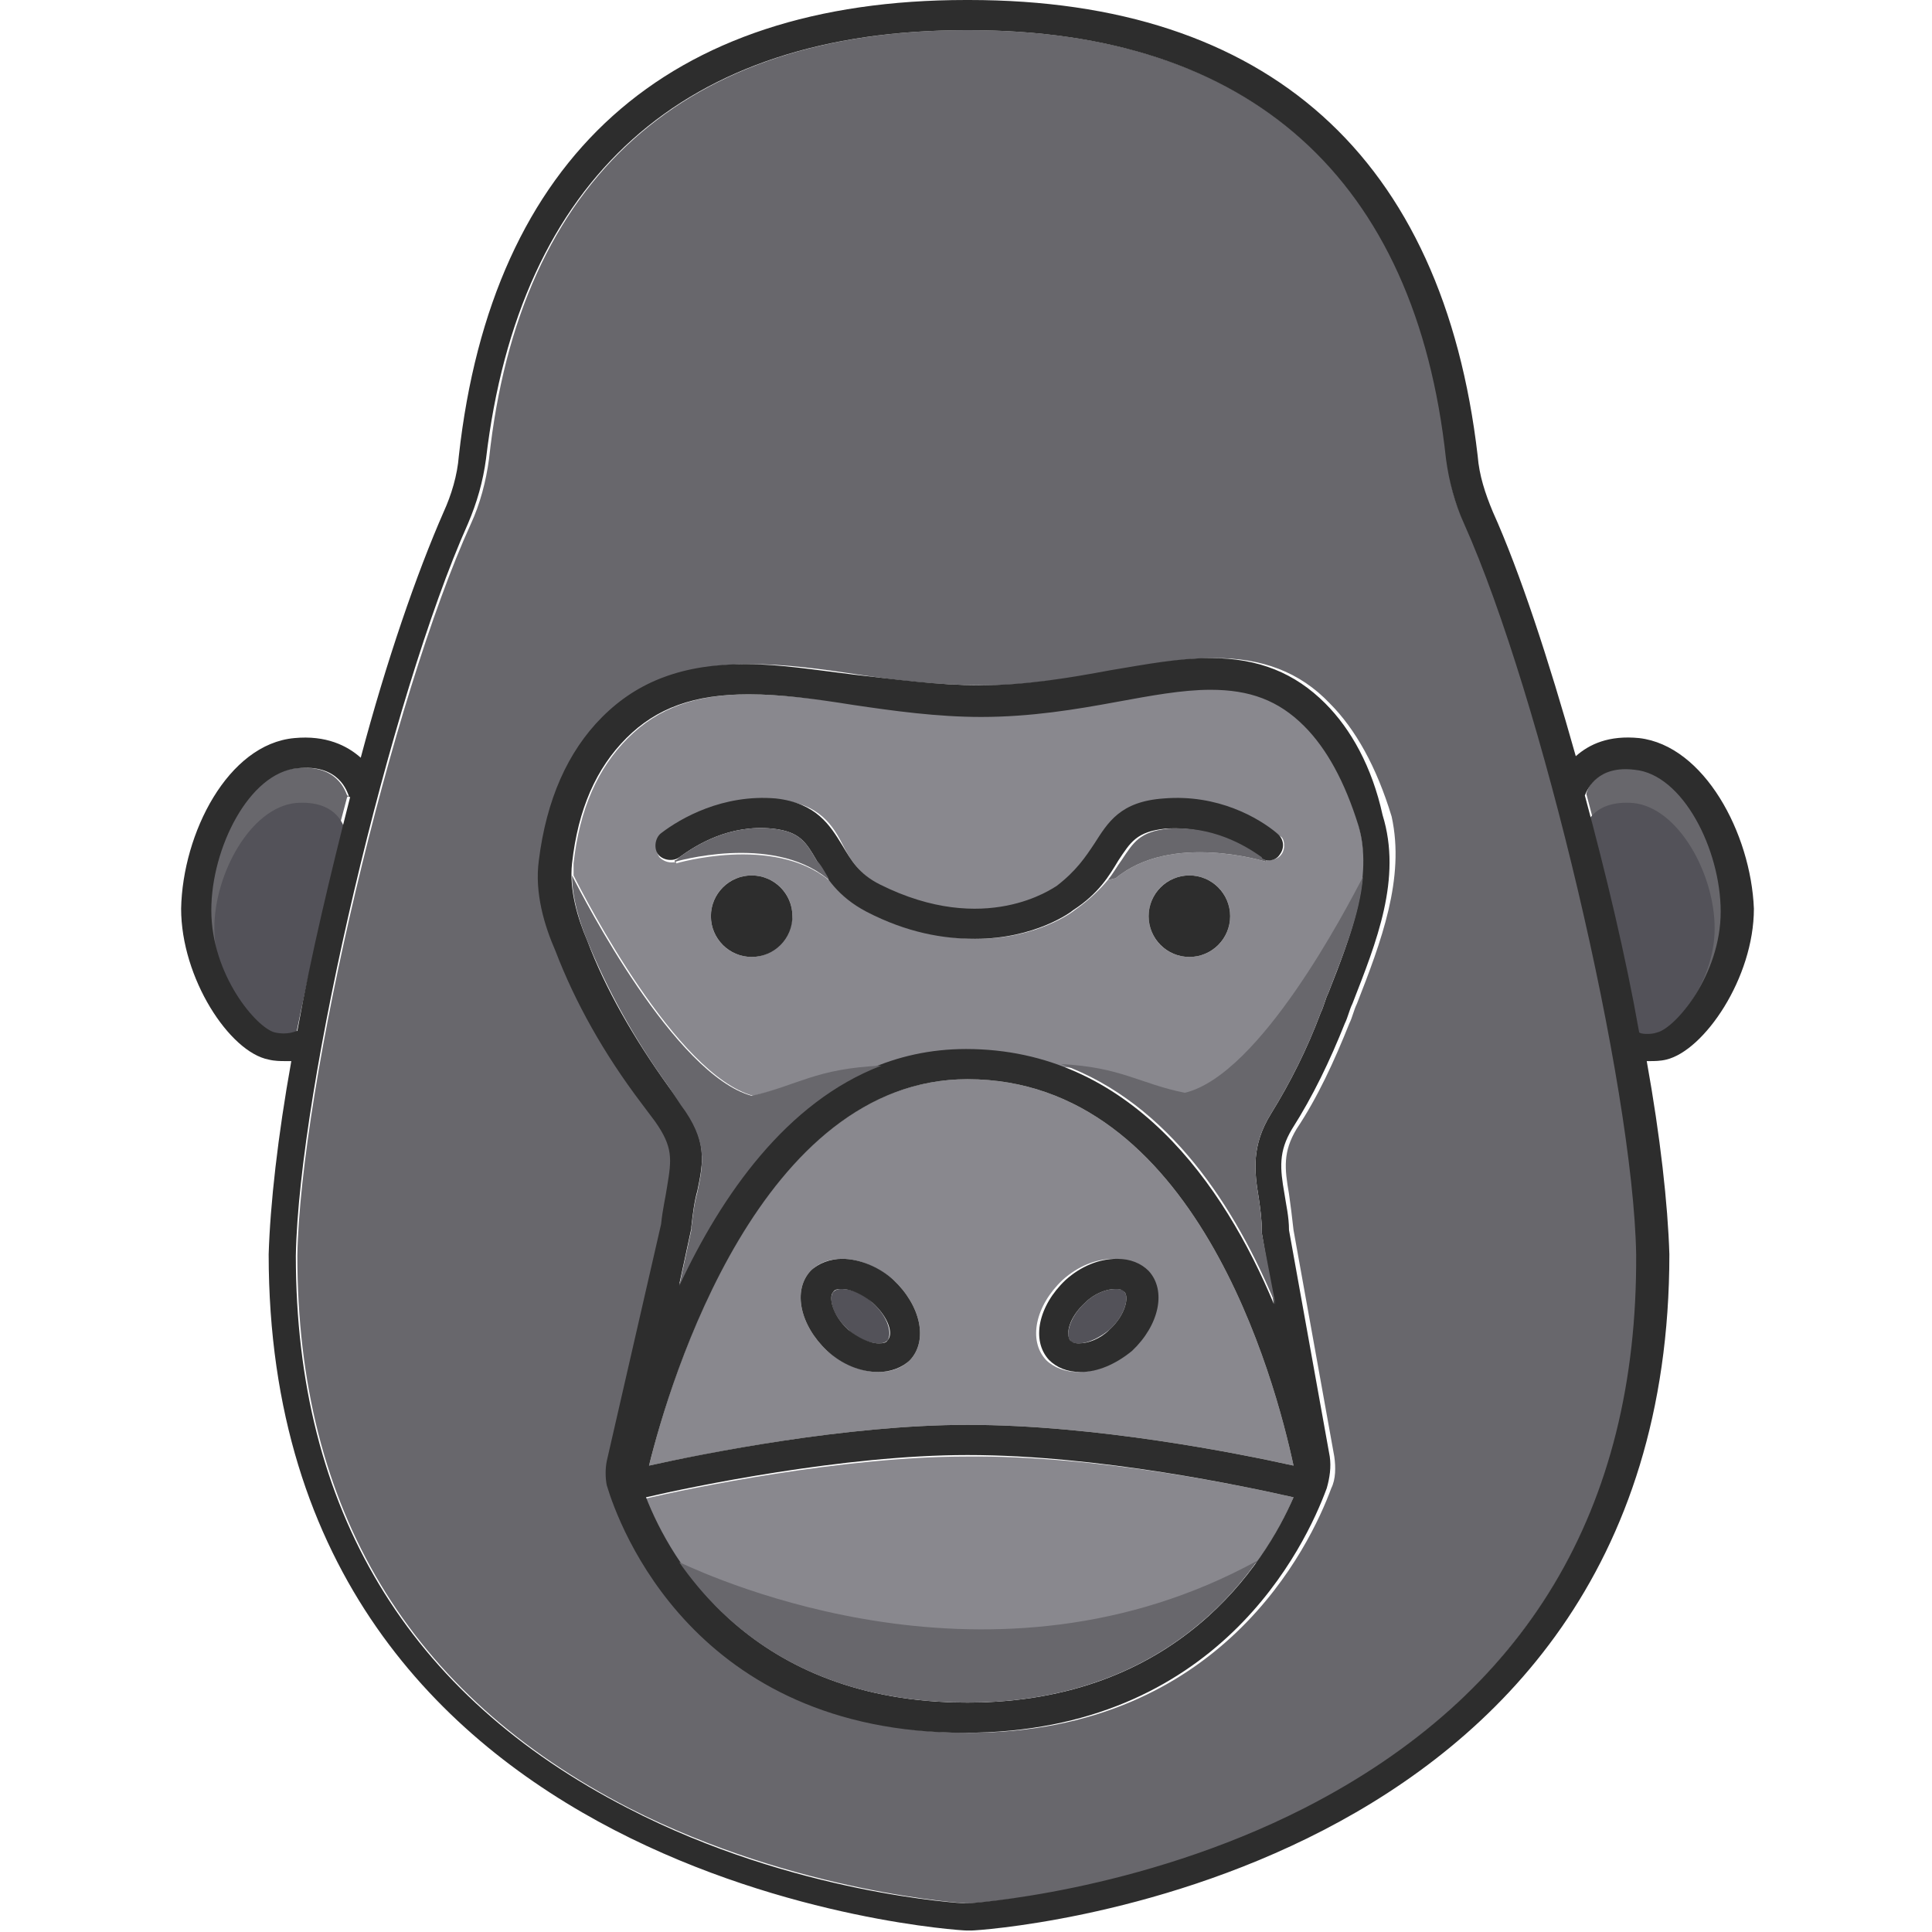 <?xml version="1.0" encoding="utf-8"?>
<!-- Generator: Adobe Illustrator 18.1.0, SVG Export Plug-In . SVG Version: 6.00 Build 0)  -->
<svg version="1.1" baseProfile="tiny" id="Layer_1" xmlns="http://www.w3.org/2000/svg" xmlns:xlink="http://www.w3.org/1999/xlink"
	 x="0px" y="0px" viewBox="0 0 128 128" xml:space="preserve">
<g>
	<path fill="#535259" d="M71.9,86.3c-1.1,1-1.3,2.2-1,2.5c0.1,0.2,0.4,0.2,0.6,0.2c0.6,0,1.4-0.4,2-0.9c1.1-1,1.3-2.2,1-2.5
		c-0.1-0.2-0.4-0.2-0.6-0.2C73.3,85.4,72.5,85.7,71.9,86.3z"/>
	<path fill="#535259" d="M55.8,85.4c-0.2,0-0.4,0-0.6,0.2c-0.3,0.4-0.1,1.5,1,2.5c0.6,0.6,1.4,0.9,2,0.9c0.2,0,0.4,0,0.6-0.2
		c0.3-0.4,0.1-1.5-1-2.5C57.2,85.7,56.4,85.4,55.8,85.4z"/>
	<path fill="#89888E" d="M85.7,99.2c-0.5,1.2-1.3,2.7-2.4,4.3c-17.5,9.6-35.9,1.2-38.3,0.1c-1.1-1.6-1.8-3.2-2.3-4.3
		c3-0.7,13.1-2.8,21.3-2.8C72.8,96.4,82.6,98.5,85.7,99.2z"/>
	<path fill="#89888E" d="M64.1,71.5c-13.8,0-19.7,19.9-21.1,25.6c3.7-0.8,13.1-2.7,21.1-2.7c8.5,0,18,1.9,21.6,2.7
		C84.5,91.5,79.2,71.5,64.1,71.5z M60.3,90.1c-0.5,0.5-1.2,0.8-2.1,0.8c-1.1,0-2.3-0.5-3.4-1.4c-1.8-1.7-2.3-4-1.1-5.3
		c0.5-0.5,1.2-0.8,2.1-0.8c1.1,0,2.3,0.5,3.4,1.4C61,86.5,61.5,88.8,60.3,90.1z M74.8,89.5c-1,0.9-2.2,1.4-3.4,1.4
		c-0.8,0-1.6-0.3-2.1-0.8c-1.2-1.3-0.7-3.6,1.1-5.3c1-0.9,2.2-1.4,3.4-1.4c0.8,0,1.6,0.3,2.1,0.8C77.2,85.5,76.7,87.9,74.8,89.5z"/>
	<path fill="#68676C" d="M23,52.7c-0.1-0.2-0.6-2.1-3.4-1.8c-3.2,0.3-5.7,5.3-5.7,9.4c0,4.3,3,7.8,4.2,8.1c1,0.2,1.4,0,1.4-0.1
		c0.9-5,2.1-10.3,3.5-15.5C23.1,52.8,23.1,52.7,23,52.7z"/>
	<path fill="#535259" d="M22.8,54.8c-0.1-0.2-0.6-1.8-3.2-1.6c-3,0.3-5.4,4.7-5.4,8.3c0,3.8,2.9,6.9,4,7.2c0.9,0.2,1.3,0,1.4-0.1
		c0.9-4.4,2-9.2,3.3-13.7C22.9,54.9,22.9,54.9,22.8,54.8z"/>
	<path fill="#89888E" d="M90,54.6c-0.9-2.9-2.1-5.1-3.6-6.6c-1.7-1.7-3.6-2.4-6.2-2.4c-1.9,0-4,0.4-6.2,0.8c-2.7,0.5-5.7,1-9,1
		c-2.9,0-5.8-0.4-8.5-0.8C54,46.3,51.7,46,49.6,46c-3.5,0-6,0.9-8,2.9c-2,2-3.2,4.7-3.6,8.3c0,0.3,0,0.5,0,0.8
		c0.8,1.6,6.8,13.2,11.9,14.6c3.1-0.7,4.2-1.7,8.6-1.9c1.7-0.7,3.6-1.1,5.7-1.1c2.3,0,4.3,0.4,6.2,1.1h0c4,0.2,5.2,1.3,8.2,1.9
		c5-1.4,10.8-12.4,11.8-14.4c0,0,0,0,0,0C90.4,56.9,90.3,55.7,90,54.6z M49.8,63.4c-1.5,0-2.7-1.2-2.7-2.7c0-1.5,1.2-2.7,2.7-2.7
		s2.7,1.2,2.7,2.7C52.4,62.2,51.2,63.4,49.8,63.4z M78.8,63.4c-1.5,0-2.7-1.2-2.7-2.7c0-1.5,1.2-2.7,2.7-2.7c1.5,0,2.7,1.2,2.7,2.7
		C81.5,62.2,80.3,63.4,78.8,63.4z M84.9,56.6c-0.2,0.3-0.6,0.4-1,0.4v0.1c0,0-6.3-2-10,1.1c-0.2,0-0.3,0.1-0.5,0.1
		c-0.5,0.6-1.2,1.3-2.2,2c-0.1,0.1-2.5,1.9-6.5,1.9c-2,0-4.4-0.5-7.2-1.8c-1.2-0.6-2-1.4-2.5-2.1c0,0-0.1,0-0.1,0
		c-3.7-3-10.1-1.1-10.1-1.1v-0.1c-0.4,0.1-0.8,0-1.1-0.3c-0.3-0.4-0.3-1.1,0.2-1.4c0.3-0.2,0.6-0.4,1-0.7c1.5-0.9,3.8-1.9,6.6-1.7
		c2.8,0.2,3.7,1.7,4.4,3.1c0.3,0.6,0.7,1.2,1.2,1.7c0.3,0.3,0.8,0.7,1.3,0.9c7,3.5,11.5,0.2,11.7,0.1c0.6-0.4,1-0.8,1.4-1.2
		c0.5-0.5,0.8-1,1.1-1.5c0.8-1.3,1.7-2.7,4.6-3c2.9-0.3,5.2,0.8,6.7,1.7c0.4,0.2,0.7,0.4,0.9,0.6C85.1,55.5,85.2,56.2,84.9,56.6z"/>
	<path fill="#68676C" d="M95.9,30.4C93.8,11.8,82.9,2,64.2,2c0,0-0.1,0-0.1,0c0,0-0.1,0-0.1,0c-18.6,0-29.6,9.8-31.6,28.4
		c-0.2,1.5-0.6,3-1.2,4.3C26,46.1,19.9,71.9,19.7,83.2c0,16.8,7.4,29.1,22,36.6c11,5.6,22.2,6.3,22.3,6.3c0,0,0.1,0,0.1,0
		c0,0,0.1,0,0.1,0c0.1,0,11.3-0.6,22.3-6.3c14.6-7.5,22-19.8,22-36.6c-0.2-11.2-6.3-37-11.4-48.4C96.4,33.4,96,31.9,95.9,30.4z
		 M89.9,66.5c-0.2,0.4-0.3,0.9-0.5,1.3c-1,2.5-2.1,4.9-3.5,7c-0.9,1.5-0.8,2.6-0.5,4.3c0.1,0.7,0.2,1.5,0.3,2.4l2.7,15
		c0.1,0.7,0.1,1.5-0.2,2.1c-1.4,3.8-7.3,16.2-24,16.2c-17.9,0-22.9-13.7-23.7-16.4c-0.2-0.5-0.2-1.1,0-1.6l3.6-15.7
		c0.1-1,0.2-1.8,0.4-2.5c0.3-1.7,0.5-2.5-0.8-4.3l-0.9-1.2c-2.4-3.4-4.3-6.8-5.7-10.1c-0.6-1.6-1.4-3.8-1.1-6c0.5-4,1.9-7.2,4.2-9.5
		c2.4-2.4,5.4-3.5,9.5-3.5c2.3,0,4.6,0.3,7.2,0.7c2.7,0.4,5.4,0.7,8.3,0.7c3.1,0,5.9-0.5,8.7-1c2.3-0.4,4.5-0.8,6.6-0.8
		c3.1,0,5.6,0.9,7.6,3c1.7,1.7,3.1,4.2,4.1,7.5C93.1,58.2,91.5,62.4,89.9,66.5z"/>
	<path fill="#68676C" d="M108.4,50.9c-2.5-0.2-3.2,1.2-3.3,1.7c1.4,5.2,2.6,10.7,3.6,15.7c0,0,0,0,0,0c0,0,0.2,0.1,0.5,0.1
		c0.2,0,0.4,0,0.7-0.1c1.2-0.3,4.2-3.8,4.2-8.1C114,56.2,111.5,51.2,108.4,50.9z"/>
	<path fill="#2D2D2D" d="M55.8,83.4c-0.8,0-1.6,0.3-2.1,0.8c-1.2,1.3-0.7,3.6,1.1,5.3c1,0.9,2.2,1.4,3.4,1.4c0.8,0,1.6-0.3,2.1-0.8
		c1.2-1.3,0.7-3.6-1.1-5.3C58.2,83.9,56.9,83.4,55.8,83.4z M58.8,88.8C58.7,89,58.4,89,58.2,89c-0.6,0-1.4-0.4-2-0.9
		c-1.1-1-1.3-2.2-1-2.5c0.1-0.2,0.4-0.2,0.6-0.2c0.6,0,1.4,0.4,2,0.9C58.9,87.3,59.2,88.4,58.8,88.8z"/>
	<path fill="#2D2D2D" d="M70.6,84.8c-1.8,1.7-2.3,4-1.1,5.3c0.5,0.5,1.2,0.8,2.1,0.8c1.1,0,2.3-0.5,3.4-1.4c1.8-1.7,2.3-4,1.1-5.3
		c-0.5-0.5-1.2-0.8-2.1-0.8C72.8,83.4,71.6,83.9,70.6,84.8z M73.5,88.1c-0.6,0.6-1.4,0.9-2,0.9c-0.2,0-0.4,0-0.6-0.2
		c-0.3-0.4-0.1-1.5,1-2.5c0.6-0.6,1.4-0.9,2-0.9c0.2,0,0.4,0,0.6,0.2C74.8,85.9,74.6,87.1,73.5,88.1z"/>
	<path fill="#535259" d="M105,54.8c0.1-0.2,0.6-1.8,3.2-1.6c3,0.3,5.4,4.7,5.4,8.3c0,3.8-2.9,6.9-4,7.2c-0.9,0.2-1.3,0-1.4-0.1
		c-0.9-4.4-2-9.2-3.3-13.7C105,54.9,105,54.9,105,54.8z"/>
	<ellipse fill="#2D2D2D" cx="78.8" cy="60.7" rx="2.7" ry="2.7"/>
	<ellipse fill="#2D2D2D" cx="49.8" cy="60.7" rx="2.7" ry="2.7"/>
	<path fill="#2D2D2D" d="M87.8,46.6c-2-2-4.4-3-7.6-3c-2.1,0-4.2,0.4-6.6,0.8c-2.7,0.5-5.6,1-8.7,1c-2.8,0-5.6-0.4-8.3-0.7
		c-2.5-0.3-4.9-0.7-7.2-0.7c-4.1,0-7.1,1.1-9.5,3.5c-2.3,2.3-3.7,5.5-4.2,9.5c-0.3,2.2,0.4,4.4,1.1,6c1.3,3.4,3.2,6.8,5.7,10.1
		l0.9,1.2c1.2,1.7,1.1,2.5,0.8,4.3c-0.1,0.7-0.3,1.5-0.4,2.5l-3.6,15.7c-0.1,0.5-0.1,1.1,0,1.6c0.8,2.7,5.8,16.4,23.7,16.4
		c16.8,0,22.6-12.4,24-16.2c0.2-0.7,0.3-1.4,0.2-2.1l-2.7-15c0-0.9-0.2-1.7-0.3-2.4c-0.3-1.7-0.4-2.8,0.5-4.3c1.4-2.2,2.5-4.5,3.5-7
		c0.2-0.4,0.3-0.9,0.5-1.3c1.6-4.1,3.3-8.3,2-12.5C90.9,50.8,89.5,48.3,87.8,46.6z M64.1,112.8c-14.4,0-19.7-9.5-21.3-13.6
		c3-0.7,13.1-2.8,21.3-2.8c8.7,0,18.5,2.1,21.6,2.8C83.8,103.6,78,112.8,64.1,112.8z M85.7,97.1c-3.6-0.8-13.1-2.7-21.6-2.7
		c-8,0-17.5,1.9-21.1,2.7c1.4-5.7,7.4-25.6,21.1-25.6C79.2,71.5,84.5,91.5,85.7,97.1z M88,65.8c-0.2,0.4-0.3,0.9-0.5,1.3
		c-0.9,2.4-2,4.6-3.3,6.7c-1.3,2.1-1.1,3.8-0.8,5.6c0.1,0.7,0.2,1.4,0.2,2.2c0,0,0,0.1,0,0.1l0.8,4.7c-3.3-7.9-9.5-16.9-20.4-16.9
		c-9.5,0-15.5,8-19,15.6l0.8-3.7c0,0,0-0.1,0-0.1c0.1-0.9,0.2-1.7,0.4-2.4c0.4-1.9,0.7-3.4-1.1-5.8L44.3,72
		c-2.3-3.2-4.2-6.5-5.4-9.7c-0.6-1.4-1.2-3.3-1-5.1c0.4-3.6,1.6-6.3,3.6-8.3c2-2,4.5-2.9,8.1-2.9c2.1,0,4.4,0.3,6.9,0.7
		c2.7,0.4,5.6,0.8,8.5,0.8c3.3,0,6.3-0.5,9-1c2.2-0.4,4.3-0.8,6.2-0.8c2.6,0,4.5,0.7,6.2,2.4c1.5,1.5,2.7,3.7,3.6,6.6
		C91,58.1,89.5,62,88,65.8z"/>
	<path fill="#2D2D2D" d="M77.1,52.9c-2.9,0.2-3.7,1.6-4.6,3c-0.6,0.9-1.2,1.8-2.5,2.8c-0.2,0.1-4.7,3.4-11.7-0.1
		c-1.4-0.7-1.9-1.6-2.5-2.6c-0.8-1.3-1.7-2.8-4.4-3.1c-3.5-0.3-6.3,1.3-7.6,2.3c-0.4,0.3-0.5,1-0.2,1.4c0.3,0.4,1,0.5,1.4,0.2
		c1.1-0.8,3.3-2.2,6.2-1.9c1.8,0.2,2.2,0.9,2.9,2.1c0.6,1.1,1.4,2.4,3.3,3.4c2.7,1.4,5.1,1.8,7.2,1.8c4,0,6.4-1.8,6.5-1.9
		c1.7-1.1,2.4-2.3,3-3.3c0.8-1.2,1.2-1.9,3.1-2.1c2.9-0.2,5.1,1.1,6.2,1.9c0.4,0.3,1.1,0.3,1.4-0.2c0.3-0.4,0.3-1-0.2-1.4
		C83.4,54.2,80.7,52.6,77.1,52.9z"/>
	<path fill="#2D2D2D" d="M108.6,48.9c-2-0.2-3.3,0.4-4.2,1.2c-1.8-6.4-3.7-12.2-5.5-16.2c-0.5-1.2-0.9-2.4-1-3.7
		C95.6,10.4,84,0,64.2,0c0,0-0.1,0-0.1,0c0,0-0.1,0-0.1,0C44.2,0,32.6,10.4,30.4,30.2c-0.1,1.3-0.5,2.6-1,3.7
		c-1.8,4.1-3.8,9.9-5.5,16.3c-0.9-0.8-2.3-1.5-4.4-1.3c-4.4,0.4-7.4,6.3-7.5,11.3c0,4.6,3.2,9.5,5.8,10c0.4,0.1,0.8,0.1,1.1,0.1
		c0.1,0,0.2,0,0.4,0c-0.9,5-1.4,9.5-1.5,12.8c0,42,45.7,44.8,46.2,44.8c0,0,0,0,0.1,0c0,0,0.1,0,0.1,0c0,0,0.1,0,0.1,0
		c0,0,0,0,0.1,0c0.5,0,46.2-2.8,46.2-44.8c-0.1-3.3-0.6-7.8-1.5-12.8c0.1,0,0.1,0,0.2,0c0.3,0,0.7,0,1.1-0.1c2.5-0.6,5.8-5.4,5.8-10
		C116,55.2,112.9,49.4,108.6,48.9z M18.2,68.4C17,68.1,14,64.6,14,60.3c0-4.1,2.5-9.1,5.7-9.4c2.8-0.3,3.3,1.6,3.4,1.8
		c0,0.1,0,0.1,0.1,0.1c-1.3,5.1-2.6,10.5-3.5,15.5C19.6,68.3,19.1,68.6,18.2,68.4z M86.4,119.8c-11,5.6-22.2,6.3-22.3,6.3
		c0,0-0.1,0-0.1,0c0,0-0.1,0-0.1,0c-0.1,0-11.3-0.6-22.3-6.3c-14.6-7.5-22-19.8-22-36.6c0.2-11.2,6.3-37.1,11.4-48.5
		c0.6-1.4,1-2.8,1.2-4.3C34.4,11.8,45.3,2,64,2c0,0,0.1,0,0.1,0c0,0,0.1,0,0.1,0c18.6,0,29.6,9.8,31.6,28.4c0.2,1.5,0.6,3,1.2,4.3
		c5.1,11.4,11.2,37.2,11.4,48.4C108.5,100,101.1,112.3,86.4,119.8z M109.8,68.4c-0.3,0.1-0.5,0.1-0.7,0.1c-0.4,0-0.5-0.1-0.5-0.1
		c0,0,0,0,0,0c-0.9-5.1-2.2-10.5-3.6-15.7c0.2-0.5,0.9-2,3.3-1.7c3.2,0.3,5.7,5.3,5.7,9.4C114,64.6,111,68.1,109.8,68.4z"/>
	<path fill="#68676C" d="M83.3,103.4c-3.1,4.4-9,9.4-19.2,9.4c-10.5,0-16.1-5-19.1-9.3C47.4,104.6,65.8,113,83.3,103.4z"/>
	<path fill="#68676C" d="M58.4,70.6C52.1,73,47.8,79.2,45,85.2l0.8-3.7c0,0,0-0.1,0-0.1c0.1-0.9,0.2-1.7,0.4-2.4
		c0.4-1.9,0.7-3.4-1.1-5.8L44.3,72c-2.3-3.2-4.1-6.5-5.4-9.7c-0.5-1.2-1-2.8-1-4.3c0.8,1.6,6.8,13.2,11.9,14.6
		C52.9,71.9,54,70.8,58.4,70.6z"/>
	<path fill="#68676C" d="M90.3,58.1c-0.2,2.5-1.3,5.1-2.3,7.7c-0.2,0.4-0.3,0.9-0.5,1.3c-0.9,2.4-2,4.6-3.3,6.7
		c-1.3,2.1-1.1,3.8-0.8,5.6c0.1,0.7,0.2,1.4,0.2,2.2c0,0,0,0.1,0,0.1l0.9,4.7c-2.6-6.3-7-13.3-14.2-15.9c4,0.2,5.2,1.3,8.2,1.9
		C83.5,71.2,89.2,60.2,90.3,58.1z"/>
	<path fill="#68676C" d="M54.9,58.2c0,0-0.1,0-0.1,0c-3.7-3-10.1-1.1-10.1-1.1v-0.1c0.1,0,0.2-0.1,0.3-0.2c1.1-0.8,3.3-2.2,6.2-1.9
		c1.8,0.2,2.2,0.9,2.9,2.1C54.4,57.3,54.6,57.7,54.9,58.2z"/>
	<path fill="#68676C" d="M83.9,57v0.1c0,0-6.3-2-10,1.1c-0.2,0-0.3,0.1-0.5,0.1c0.4-0.5,0.6-0.9,0.9-1.3c0.8-1.2,1.2-1.9,3.1-2.1
		c2.9-0.2,5.1,1.1,6.2,1.9C83.6,56.9,83.7,56.9,83.9,57z"/>
</g>
</svg>
